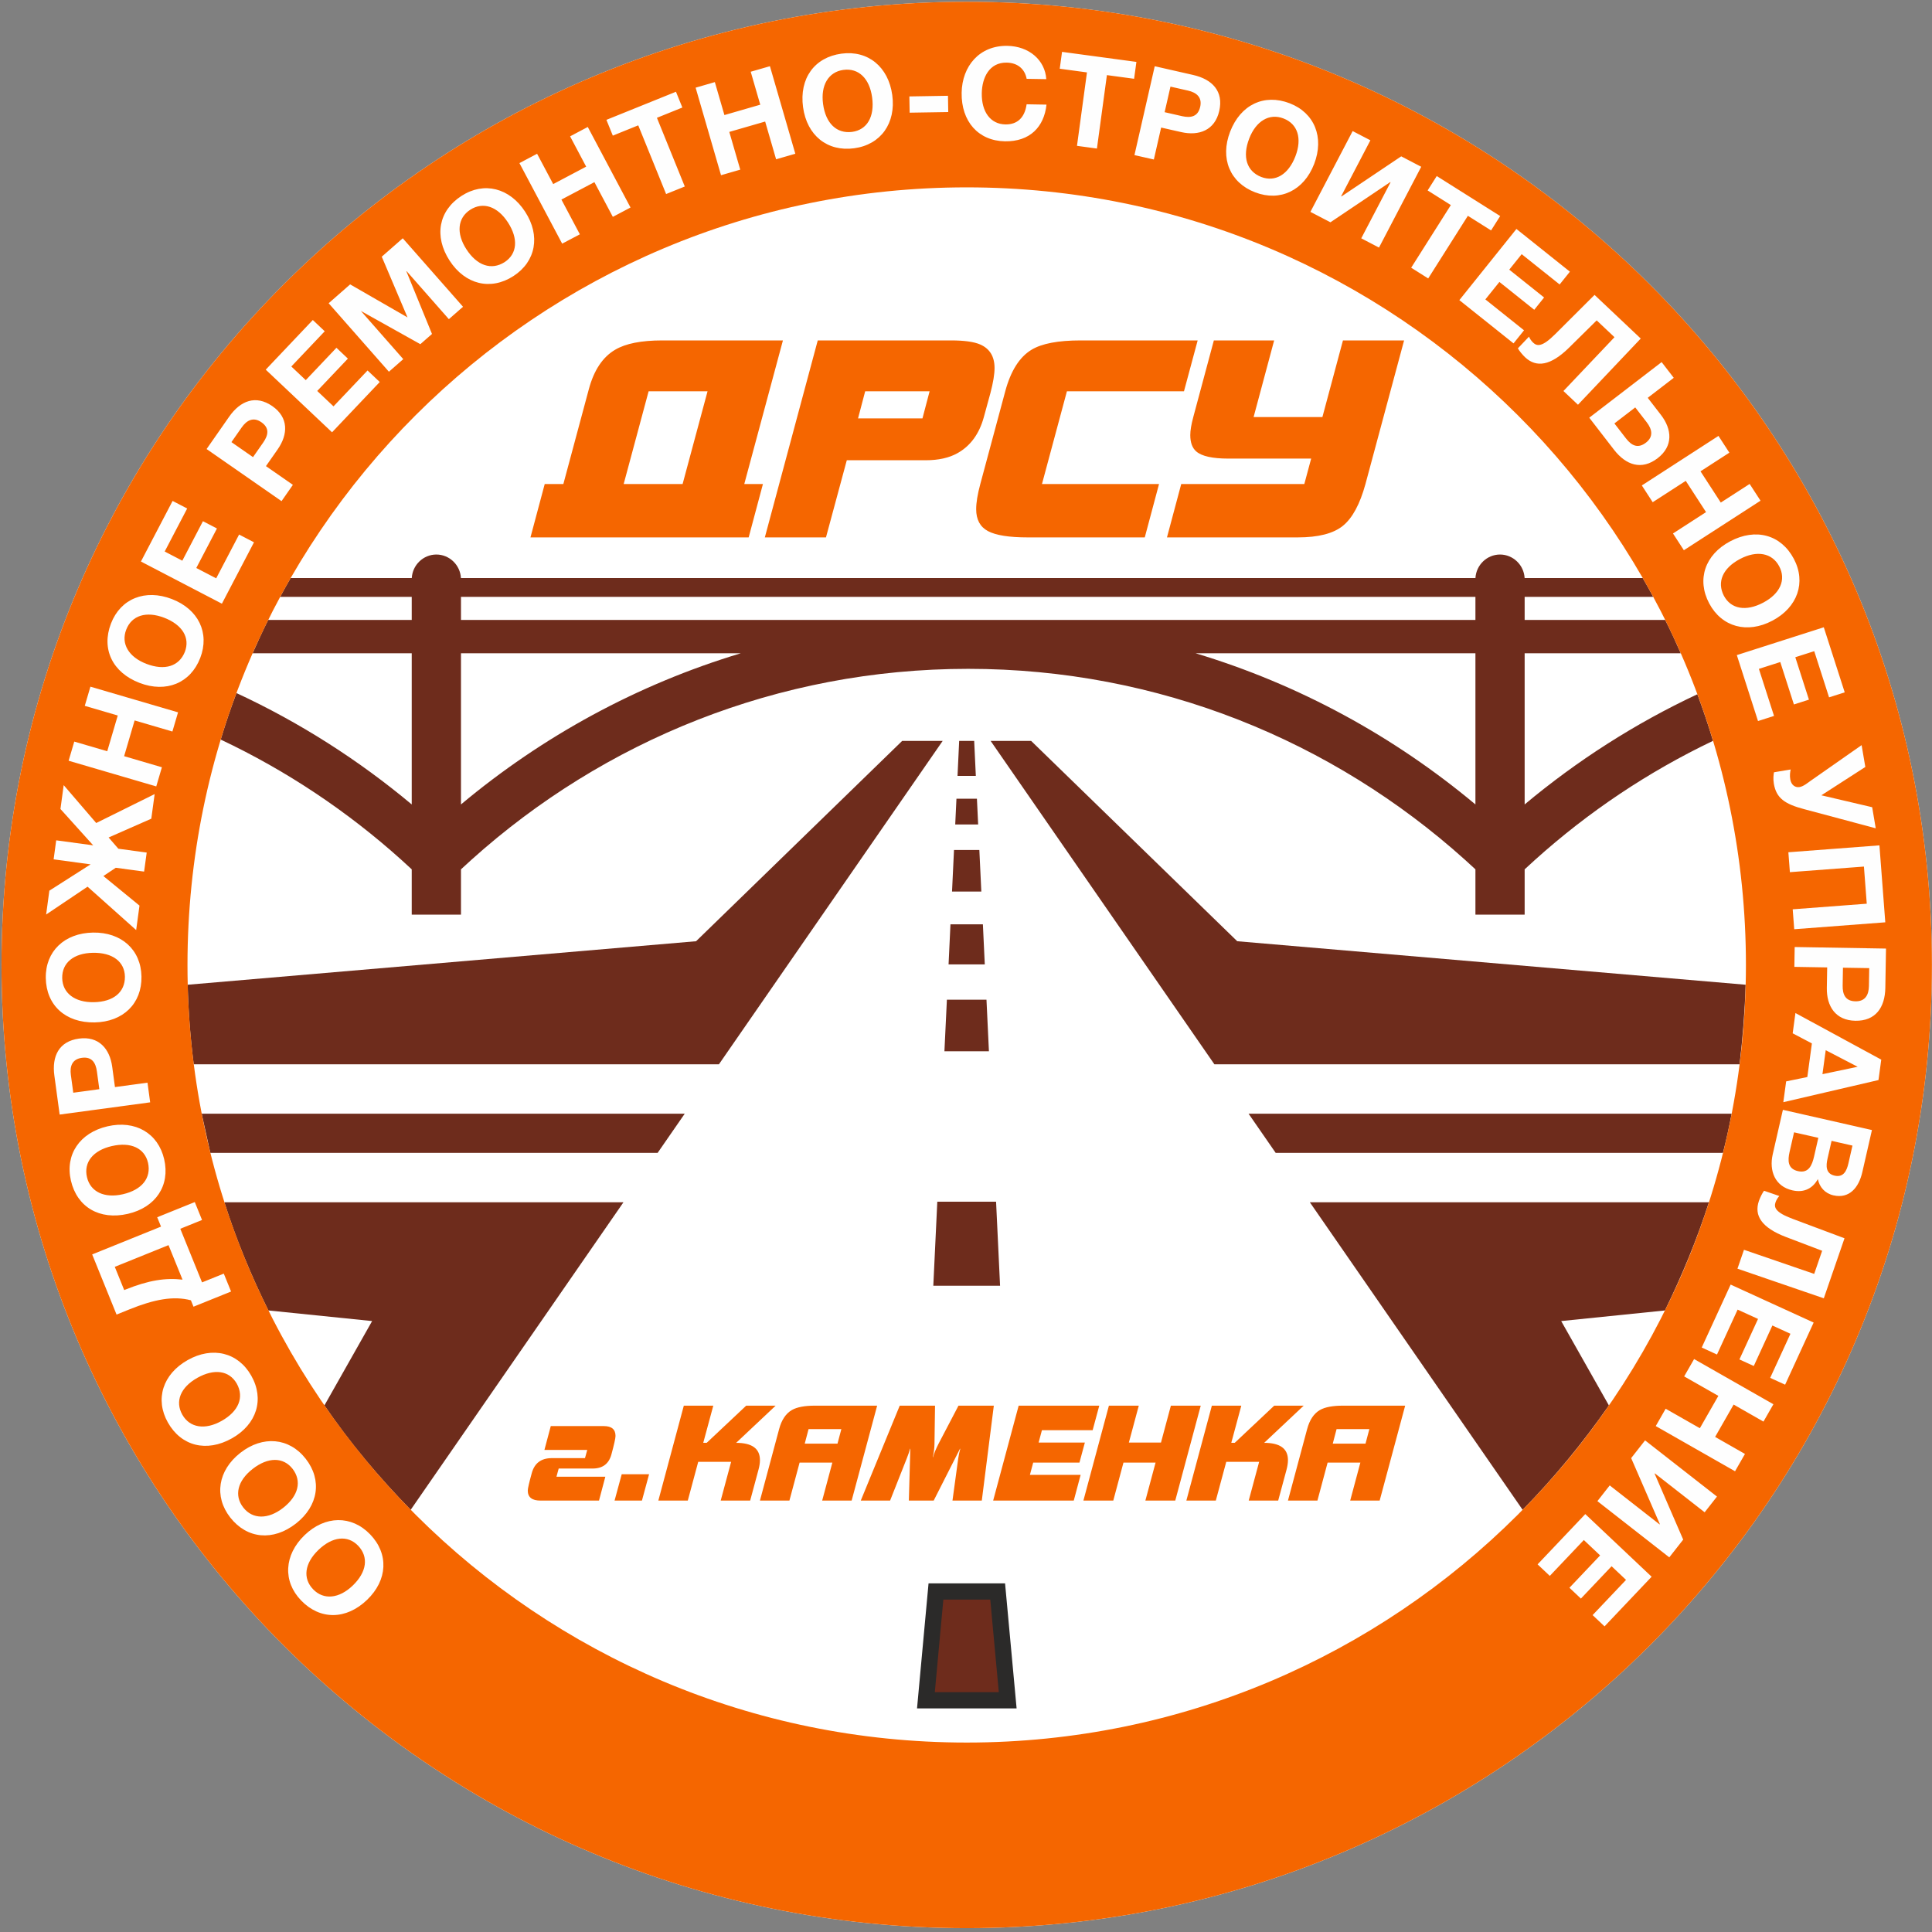 <svg width="90" height="90" viewBox="0 0 90 90" fill="none" xmlns="http://www.w3.org/2000/svg">
<rect x="0" y="0" width="90" height="90" fill="#808080" stroke="none"/>
<g clip-path="url(#clip0_56_1385)">
<path fill-rule="evenodd" clip-rule="evenodd" d="M45.033 0.082C69.865 0.082 89.996 20.171 89.996 44.952C89.996 69.732 69.865 89.821 45.033 89.821C20.201 89.821 0.07 69.732 0.07 44.952C0.07 20.171 20.201 0.082 45.033 0.082Z" fill="white"/>
<path fill-rule="evenodd" clip-rule="evenodd" d="M79.07 32.341C79.338 33.062 79.582 33.785 79.8 34.511C76.773 35.955 73.985 37.827 71.512 40.051C71.348 40.198 71.186 40.346 71.024 40.497V42.608H68.731L68.731 40.497C68.57 40.347 68.407 40.198 68.243 40.051C62.088 34.518 53.983 31.157 45.102 31.157C36.222 31.157 28.117 34.518 21.962 40.051C21.798 40.198 21.635 40.346 21.474 40.497V42.608H19.18V40.497C19.019 40.347 18.857 40.198 18.693 40.051C16.186 37.797 13.356 35.904 10.281 34.452C10.501 33.719 10.746 32.997 11.014 32.285C13.965 33.655 16.707 35.406 19.18 37.474V30.432H11.767C11.998 29.905 12.239 29.387 12.492 28.88H19.18V27.804L13.05 27.804C13.208 27.509 13.371 27.217 13.538 26.928H19.182C19.216 26.319 19.718 25.832 20.327 25.832C20.937 25.833 21.439 26.319 21.472 26.928H45.102H68.732C68.766 26.319 69.268 25.832 69.877 25.832C70.487 25.833 70.989 26.319 71.023 26.928H76.525C76.695 27.22 76.857 27.512 77.014 27.804H71.024V28.88L77.571 28.88C77.833 29.396 78.07 29.914 78.297 30.432H71.024V37.474C73.464 35.434 76.165 33.703 79.07 32.341ZM45.102 28.88H21.474V27.804H45.102H68.731V28.88H45.102ZM68.731 37.474V30.432H55.695C60.525 31.885 64.944 34.307 68.731 37.474ZM21.474 37.474V30.432H34.51C29.68 31.885 25.261 34.307 21.474 37.474Z" fill="#6E2C1C"/>
<path fill-rule="evenodd" clip-rule="evenodd" d="M45.032 36.145H44.605L44.682 34.515H45.032H45.381L45.458 36.145H45.032ZM45.032 38.407H45.566L45.509 37.208H45.032H44.555L44.498 38.407H45.032ZM45.032 41.533H45.714L45.622 39.595H45.032H44.441L44.349 41.533H45.032ZM45.032 44.925H45.875L45.787 43.059H45.032H44.276L44.188 44.925H45.032ZM45.032 48.972H46.068L45.954 46.569H45.032H44.11L43.995 48.972H45.032ZM45.032 59.895H46.587L46.401 55.981H45.032H43.663L43.477 59.895H45.032Z" fill="#6E2C1C"/>
<path fill-rule="evenodd" clip-rule="evenodd" d="M15.112 65.471C16.324 67.248 17.68 68.849 19.131 70.333L29.043 56.007H10.452C10.997 57.728 11.69 59.405 12.501 61.046L17.335 61.54L15.112 65.471ZM9.394 51.88L9.798 53.705H30.635L31.898 51.88H9.394ZM8.742 45.873C8.773 47.108 8.865 48.344 9.024 49.578H33.491L43.913 34.515H42.026L32.426 43.846L8.742 45.873Z" fill="#6E2C1C"/>
<path fill-rule="evenodd" clip-rule="evenodd" d="M77.56 61.046C78.347 59.435 79.043 57.764 79.609 56.007H61.018L70.93 70.333C72.41 68.825 73.745 67.2 74.949 65.471L72.726 61.54L77.56 61.046ZM80.263 53.705C80.418 53.097 80.552 52.489 80.667 51.88H58.163L59.426 53.705H80.263ZM81.037 49.578C81.182 48.354 81.28 47.12 81.319 45.873L57.635 43.846L48.035 34.515H46.148L56.57 49.578H81.037Z" fill="#6E2C1C"/>
<path d="M36.472 15.858L34.671 22.549H35.54L34.876 25.034H24.711L25.375 22.549H26.243L27.431 18.127C27.669 17.243 28.078 16.631 28.657 16.292C29.142 16.003 29.874 15.858 30.853 15.858H36.472ZM32.96 18.229H30.215L29.053 22.549H31.798L32.96 18.229ZM46.33 17.145C46.33 17.434 46.266 17.821 46.139 18.305C46.036 18.679 45.934 19.053 45.832 19.427C45.619 20.208 45.211 20.769 44.606 21.109C44.215 21.329 43.721 21.44 43.125 21.44H39.447L38.477 25.034H35.629L38.094 15.858H44.3C44.921 15.858 45.377 15.922 45.666 16.049C46.109 16.245 46.33 16.61 46.33 17.145ZM43.304 18.229H40.303L39.971 19.49H42.972L43.304 18.229ZM55.792 15.858L55.154 18.229H49.701L48.539 22.549H53.992L53.328 25.034H47.875C47.007 25.034 46.39 24.936 46.024 24.741C45.657 24.545 45.474 24.205 45.474 23.721C45.474 23.415 45.538 23.024 45.666 22.549L46.828 18.229C47.084 17.277 47.492 16.631 48.054 16.292C48.531 16.003 49.293 15.858 50.34 15.858H55.792ZM65.408 15.858L63.608 22.549C63.352 23.483 63.003 24.131 62.56 24.492C62.118 24.853 61.415 25.034 60.453 25.034H54.362L55.026 22.549H60.76L61.079 21.363H57.223C56.482 21.363 55.984 21.253 55.729 21.032C55.541 20.871 55.448 20.616 55.448 20.268C55.448 20.055 55.494 19.775 55.588 19.427L56.546 15.858H59.355L58.398 19.427H61.603L62.56 15.858H65.408Z" fill="#F56600"/>
<path d="M28.673 66.893C28.673 66.996 28.61 67.282 28.482 67.753C28.363 68.191 28.072 68.41 27.608 68.41H26.026L25.922 68.791H28.199L27.904 69.903H25.177C24.783 69.903 24.586 69.748 24.586 69.436C24.586 69.342 24.648 69.072 24.771 68.626C24.898 68.159 25.21 67.925 25.706 67.925H27.251L27.356 67.544H25.361L25.657 66.433H28.131C28.493 66.433 28.673 66.586 28.673 66.893ZM30.237 68.675L29.904 69.903H28.629L28.962 68.675H30.237ZM36.133 65.481L34.293 67.213C35.032 67.213 35.401 67.481 35.401 68.017C35.401 68.148 35.379 68.298 35.333 68.466L34.946 69.903H33.573L34.059 68.097H32.526L32.04 69.903H30.668L31.855 65.481H33.228L32.76 67.213H32.92L34.761 65.481H36.133ZM40.861 65.481L39.673 69.903H38.3L38.774 68.134H37.248L36.774 69.903H35.401L36.294 66.574C36.408 66.144 36.608 65.847 36.891 65.683C37.129 65.548 37.486 65.481 37.962 65.481H40.861ZM39.193 66.574H37.666L37.488 67.25H39.014L39.193 66.574ZM46.296 65.481L45.736 69.903H44.37L44.64 67.925C44.661 67.782 44.692 67.637 44.733 67.489H44.72L43.495 69.903H42.338L42.406 67.489H42.394C42.365 67.604 42.316 67.749 42.246 67.925L41.464 69.903H40.098L41.913 65.481H43.557L43.532 67.25C43.528 67.479 43.502 67.688 43.452 67.876H43.465C43.509 67.711 43.596 67.502 43.725 67.248L44.65 65.481H46.296ZM51.208 65.481L50.9 66.623H48.537L48.383 67.2H50.537L50.285 68.134H48.13L47.977 68.705H50.34L50.02 69.903H46.265L47.453 65.481H51.208ZM55.935 65.481L54.748 69.903H53.356L53.831 68.134H52.335L51.861 69.903H50.469L51.657 65.481H53.049L52.587 67.2H54.083L54.544 65.481H55.935ZM60.731 65.481L58.89 67.213C59.629 67.213 59.998 67.481 59.998 68.017C59.998 68.148 59.976 68.298 59.931 68.466L59.543 69.903H58.17L58.656 68.097H57.124L56.637 69.903H55.265L56.453 65.481H57.825L57.358 67.213H57.518L59.358 65.481H60.731ZM65.458 65.481L64.27 69.903H62.897L63.371 68.134H61.845L61.371 69.903H59.998L60.891 66.574C61.006 66.144 61.205 65.847 61.488 65.683C61.726 65.548 62.083 65.481 62.559 65.481H65.458ZM63.79 66.574H62.263L62.085 67.25H63.611L63.79 66.574Z" fill="#F56600"/>
<path fill-rule="evenodd" clip-rule="evenodd" d="M45.033 0.082C69.865 0.082 89.996 20.171 89.996 44.952C89.996 69.732 69.865 89.821 45.033 89.821C20.201 89.821 0.07 69.732 0.07 44.952C0.07 20.171 20.201 0.082 45.033 0.082ZM45.033 8.728C65.08 8.728 81.332 24.946 81.332 44.952C81.332 64.957 65.08 81.175 45.033 81.175C24.986 81.175 8.734 64.957 8.734 44.952C8.734 24.946 24.986 8.728 45.033 8.728Z" fill="#F56600"/>
<path fill-rule="evenodd" clip-rule="evenodd" d="M43.6 74.138H46.475L46.943 79.207H43.133L43.6 74.138Z" fill="#6E2C1C" stroke="#2B2A29" stroke-width="0.756" stroke-miterlimit="22.926"/>
<path d="M14.029 74.558C14.912 75.473 16.129 75.461 17.101 74.526C18.06 73.603 18.116 72.381 17.241 71.475C16.375 70.578 15.145 70.594 14.19 71.512C13.231 72.435 13.166 73.666 14.029 74.558ZM14.588 74.037C14.094 73.526 14.187 72.824 14.832 72.203C15.486 71.574 16.193 71.498 16.683 72.005C17.18 72.528 17.091 73.227 16.433 73.86C15.797 74.472 15.077 74.544 14.588 74.037ZM10.726 70.691C11.511 71.69 12.723 71.803 13.786 70.972C14.835 70.152 15.016 68.943 14.239 67.952C13.469 66.971 12.243 66.861 11.199 67.677C10.15 68.497 9.96 69.714 10.726 70.691ZM11.335 70.229C10.897 69.671 11.062 68.981 11.767 68.43C12.482 67.871 13.193 67.868 13.628 68.422C14.069 68.993 13.909 69.679 13.19 70.242C12.493 70.786 11.77 70.783 11.335 70.229ZM7.821 66.266C8.446 67.372 9.628 67.665 10.804 67.003C11.964 66.349 12.325 65.18 11.705 64.085C11.091 62.999 9.897 62.707 8.742 63.358C7.581 64.011 7.21 65.186 7.821 66.266ZM8.493 65.901C8.143 65.283 8.41 64.626 9.19 64.187C9.981 63.741 10.684 63.845 11.031 64.457C11.381 65.089 11.12 65.743 10.324 66.191C9.554 66.625 8.839 66.514 8.493 65.901ZM9.074 55.997L7.323 56.704L7.501 57.14L4.294 58.436L5.43 61.238L6.028 60.996C7.192 60.526 8.084 60.359 8.893 60.573L9.014 60.871L10.764 60.164L10.425 59.33L9.412 59.739L8.399 57.241L9.412 56.831L9.074 55.997ZM7.85 58.003L8.503 59.611C7.724 59.52 6.933 59.634 5.853 60.07L5.786 60.097L5.347 59.014L7.85 58.003ZM3.303 54.996C3.59 56.234 4.64 56.849 5.955 56.546C7.254 56.247 7.932 55.228 7.648 54.002C7.367 52.788 6.304 52.17 5.012 52.467C3.714 52.766 3.024 53.788 3.303 54.996ZM4.051 54.836C3.891 54.145 4.334 53.59 5.207 53.389C6.092 53.185 6.737 53.483 6.896 54.169C7.052 54.873 6.616 55.427 5.726 55.632C4.864 55.83 4.21 55.522 4.051 54.836ZM2.779 51.921L6.995 51.351L6.871 50.435L5.355 50.64L5.227 49.694C5.112 48.85 4.597 48.257 3.679 48.382C2.75 48.507 2.409 49.197 2.533 50.107L2.779 51.921ZM3.413 50.903L3.301 50.075C3.245 49.668 3.363 49.339 3.813 49.278C4.281 49.215 4.459 49.504 4.515 49.917L4.627 50.738L3.413 50.903ZM2.133 45.56C2.154 46.83 3.053 47.65 4.403 47.628C5.735 47.606 6.611 46.75 6.59 45.492C6.569 44.246 5.659 43.42 4.333 43.443C3.001 43.465 2.112 44.32 2.133 45.56ZM2.898 45.56C2.886 44.85 3.434 44.4 4.331 44.385C5.239 44.37 5.808 44.796 5.819 45.499C5.825 46.221 5.283 46.671 4.369 46.686C3.485 46.701 2.91 46.263 2.898 45.56ZM4.816 40.809L5.393 40.424L6.713 40.602L6.834 39.716L5.513 39.537L5.06 39.013L7.048 38.138L7.204 36.992L4.482 38.339L2.967 36.575L2.816 37.686L4.341 39.379L2.618 39.146L2.498 40.032L4.221 40.265L2.299 41.491L2.149 42.602L4.079 41.305L6.343 43.326L6.498 42.186L4.816 40.809ZM4.212 31.988L3.949 32.881L5.486 33.331L4.996 34.996L3.46 34.546L3.197 35.438L7.279 36.634L7.542 35.742L5.782 35.226L6.271 33.561L8.031 34.077L8.294 33.184L4.212 31.988ZM5.17 29.046C4.713 30.231 5.238 31.327 6.498 31.811C7.741 32.289 8.875 31.823 9.328 30.649C9.776 29.486 9.243 28.38 8.005 27.905C6.761 27.427 5.617 27.888 5.17 29.046ZM5.88 29.331C6.135 28.669 6.812 28.456 7.649 28.777C8.496 29.103 8.864 29.711 8.611 30.367C8.345 31.038 7.673 31.253 6.82 30.925C5.995 30.608 5.626 29.987 5.88 29.331ZM8.041 23.335L6.565 26.158L10.337 28.122L11.832 25.262L11.138 24.901L10.071 26.941L9.144 26.459L10.106 24.619L9.454 24.28L8.493 26.119L7.672 25.692L8.719 23.688L8.041 23.335ZM9.624 20.918L13.115 23.345L13.644 22.586L12.389 21.714L12.936 20.931C13.424 20.232 13.447 19.448 12.687 18.92C11.917 18.385 11.198 18.663 10.672 19.416L9.624 20.918ZM10.781 20.596L11.259 19.911C11.495 19.574 11.805 19.411 12.177 19.67C12.565 19.939 12.5 20.272 12.261 20.615L11.786 21.295L10.781 20.596ZM14.572 14.907L12.379 17.22L15.468 20.138L17.69 17.795L17.122 17.258L15.536 18.93L14.777 18.212L16.206 16.706L15.673 16.201L14.243 17.708L13.571 17.073L15.127 15.432L14.572 14.907ZM18.117 17.316L18.786 16.73L16.811 14.485L19.581 16.033L20.124 15.557L18.915 12.601L20.91 14.868L21.569 14.29L18.762 11.1L17.784 11.958L18.984 14.786L16.311 13.248L15.31 14.126L18.117 17.316ZM21.499 9.125C20.431 9.815 20.21 11.009 20.944 12.14C21.668 13.257 22.859 13.545 23.917 12.861C24.965 12.184 25.186 10.976 24.464 9.865C23.74 8.749 22.543 8.45 21.499 9.125ZM21.905 9.772C22.502 9.386 23.175 9.612 23.662 10.362C24.156 11.123 24.095 11.83 23.503 12.213C22.893 12.6 22.223 12.379 21.727 11.613C21.246 10.873 21.313 10.154 21.905 9.772ZM27.381 5.915L26.557 6.351L27.306 7.763L25.77 8.575L25.02 7.163L24.197 7.598L26.188 11.35L27.012 10.915L26.153 9.297L27.69 8.485L28.548 10.102L29.372 9.667L27.381 5.915ZM31.489 4.274L28.249 5.583L28.547 6.318L29.732 5.839L31.03 9.039L31.9 8.688L30.602 5.488L31.787 5.009L31.489 4.274ZM35.866 3.084L34.971 3.342L35.416 4.877L33.746 5.36L33.3 3.825L32.405 4.084L33.588 8.162L34.484 7.903L33.973 6.145L35.644 5.662L36.154 7.42L37.049 7.162L35.866 3.084ZM39.199 2.499C37.938 2.669 37.228 3.656 37.409 4.991C37.588 6.309 38.542 7.076 39.792 6.907C41.029 6.74 41.743 5.741 41.565 4.429C41.386 3.111 40.43 2.332 39.199 2.499ZM39.29 3.256C39.994 3.161 40.507 3.651 40.627 4.538C40.749 5.436 40.393 6.05 39.694 6.144C38.977 6.235 38.465 5.751 38.342 4.847C38.223 3.972 38.591 3.351 39.29 3.256ZM44.16 4.462L42.362 4.492L42.375 5.249L44.173 5.22L44.16 4.462ZM48.75 4.874L47.824 4.858C47.736 5.477 47.396 5.805 46.834 5.796C46.147 5.784 45.72 5.217 45.735 4.34C45.747 3.631 46.076 2.903 46.895 2.917C47.396 2.925 47.738 3.205 47.826 3.672L48.74 3.687C48.683 2.809 47.947 2.153 46.926 2.136C45.623 2.114 44.818 3.084 44.797 4.319C44.775 5.66 45.578 6.562 46.815 6.583C47.98 6.602 48.637 5.91 48.75 4.874ZM52.938 2.884L49.474 2.416L49.367 3.201L50.635 3.373L50.17 6.794L51.099 6.92L51.564 3.499L52.831 3.67L52.938 2.884ZM53.792 3.085L52.847 7.225L53.751 7.43L54.09 5.942L55.022 6.153C55.855 6.343 56.592 6.07 56.797 5.169C57.006 4.256 56.478 3.696 55.581 3.492L53.792 3.085ZM54.525 4.035L55.341 4.22C55.743 4.311 56.01 4.537 55.909 4.979C55.804 5.438 55.471 5.503 55.063 5.411L54.253 5.226L54.525 4.035ZM60.075 4.81C58.888 4.354 57.789 4.877 57.304 6.135C56.825 7.376 57.292 8.507 58.468 8.959C59.634 9.407 60.742 8.874 61.218 7.639C61.697 6.398 61.235 5.256 60.075 4.81ZM59.789 5.518C60.453 5.773 60.666 6.449 60.344 7.284C60.018 8.129 59.409 8.496 58.751 8.243C58.078 7.979 57.863 7.308 58.192 6.457C58.509 5.633 59.131 5.265 59.789 5.518ZM66.206 7.769L65.274 7.283L62.492 9.15L62.476 9.142L63.838 6.536L63.012 6.106L61.044 9.87L61.977 10.355L64.762 8.483L64.778 8.491L63.412 11.102L64.239 11.533L66.206 7.769ZM69.884 10.064L66.929 8.201L66.505 8.871L67.586 9.553L65.738 12.471L66.531 12.971L68.379 10.053L69.46 10.734L69.884 10.064ZM73.132 12.656L70.641 10.666L67.982 13.981L70.506 15.996L70.995 15.387L69.194 13.948L69.848 13.134L71.471 14.431L71.93 13.858L70.307 12.561L70.886 11.84L72.654 13.252L73.132 12.656ZM76.432 15.771L74.28 13.738L72.449 15.564C71.832 16.18 71.599 16.131 71.416 15.959C71.329 15.877 71.254 15.757 71.227 15.682L70.709 16.227C70.772 16.344 70.921 16.525 71.042 16.64C71.571 17.14 72.236 17.038 73.096 16.192L74.38 14.925L75.209 15.708L72.831 18.215L73.508 18.854L76.432 15.771ZM77.218 21.346C77.952 20.782 77.892 20.001 77.371 19.325L76.758 18.532L77.97 17.6L77.405 16.868L74.034 19.458L75.183 20.946C75.744 21.674 76.475 21.917 77.218 21.346ZM76.674 20.621C76.314 20.897 76.018 20.778 75.745 20.424L75.205 19.725L76.176 18.979L76.712 19.673C76.967 20.004 77.029 20.348 76.674 20.621ZM82.012 23.324L81.505 22.544L80.161 23.412L79.216 21.956L80.56 21.087L80.053 20.306L76.483 22.614L76.989 23.395L78.529 22.4L79.474 23.856L77.934 24.851L78.441 25.632L82.012 23.324ZM83.563 26.031C82.967 24.909 81.794 24.584 80.601 25.215C79.423 25.837 79.031 26.996 79.621 28.108C80.205 29.209 81.391 29.534 82.564 28.914C83.741 28.292 84.144 27.127 83.563 26.031ZM82.881 26.378C83.214 27.005 82.93 27.654 82.138 28.073C81.335 28.497 80.635 28.375 80.305 27.753C79.972 27.113 80.25 26.466 81.058 26.039C81.84 25.626 82.551 25.756 82.881 26.378ZM85.934 32.252L84.959 29.221L80.908 30.517L81.895 33.589L82.641 33.35L81.936 31.159L82.932 30.84L83.567 32.816L84.267 32.592L83.632 30.616L84.514 30.334L85.205 32.485L85.934 32.252ZM82.639 35.976C82.619 36.07 82.594 36.28 82.632 36.504C82.747 37.18 83.133 37.453 84.053 37.696L87.379 38.585L87.213 37.603L84.846 37.048L86.894 35.728L86.721 34.711L84.338 36.378C84.181 36.489 84.011 36.633 83.829 36.664C83.64 36.696 83.445 36.584 83.397 36.301C83.368 36.131 83.389 35.964 83.417 35.845L82.639 35.976ZM87.824 42.965L87.551 39.38L83.309 39.702L83.38 40.629L86.829 40.368L86.961 42.098L83.511 42.359L83.582 43.287L87.824 42.965ZM87.857 44.188L83.603 44.116L83.588 45.04L85.117 45.066L85.101 46.02C85.086 46.873 85.505 47.536 86.431 47.551C87.369 47.567 87.81 46.936 87.826 46.018L87.857 44.188ZM87.076 45.099L87.062 45.934C87.055 46.345 86.889 46.653 86.435 46.645C85.963 46.637 85.831 46.325 85.838 45.907L85.852 45.079L87.076 45.099ZM87.507 50.313L87.636 49.362L83.638 47.191L83.51 48.136L84.405 48.606L84.192 50.172L83.206 50.375L83.074 51.344L87.507 50.313ZM84.897 50.039L85.049 48.922L86.538 49.695L84.897 50.039ZM87.202 52.642L83.054 51.7L82.581 53.769C82.404 54.548 82.687 55.267 83.497 55.451C84.073 55.582 84.462 55.328 84.683 54.926C84.757 55.297 85.009 55.593 85.41 55.684C86.145 55.851 86.589 55.328 86.754 54.602L87.202 52.642ZM86.295 53.366L86.107 54.191C86.027 54.54 85.88 54.861 85.461 54.766C85.041 54.671 85.058 54.302 85.134 53.97L85.322 53.145L86.295 53.366ZM84.705 53.004L84.507 53.871C84.414 54.278 84.257 54.67 83.756 54.556C83.267 54.445 83.277 54.05 83.366 53.66L83.574 52.748L84.705 53.004ZM84.96 60.48L85.924 57.684L83.501 56.776C82.684 56.471 82.632 56.238 82.713 56.002C82.752 55.889 82.831 55.771 82.888 55.715L82.176 55.47C82.096 55.575 81.992 55.785 81.937 55.943C81.7 56.631 82.069 57.193 83.196 57.624L84.883 58.266L84.512 59.343L81.241 58.22L80.938 59.1L84.96 60.48ZM83.158 64.504L84.487 61.61L80.62 59.841L79.273 62.773L79.984 63.099L80.945 61.007L81.896 61.441L81.029 63.328L81.698 63.633L82.564 61.747L83.406 62.132L82.462 64.186L83.158 64.504ZM80.825 68.537L81.287 67.73L79.897 66.937L80.759 65.43L82.149 66.223L82.612 65.415L78.918 63.31L78.455 64.118L80.048 65.025L79.186 66.532L77.593 65.624L77.131 66.432L80.825 68.537ZM77.762 72.547L78.41 71.721L77.079 68.65L77.09 68.636L79.409 70.448L79.983 69.716L76.634 67.098L75.986 67.924L77.322 70.999L77.311 71.013L74.987 69.196L74.413 69.929L77.762 72.547ZM74.746 75.762L76.939 73.45L73.849 70.532L71.627 72.874L72.196 73.411L73.781 71.74L74.54 72.457L73.111 73.964L73.645 74.468L75.074 72.961L75.747 73.597L74.19 75.238L74.746 75.762Z" fill="#FEFEFE"/>
</g>
<defs>
<clipPath id="clip0_56_1385">
<rect width="90" height="90" fill="white"/>
</clipPath>
</defs>
</svg>
